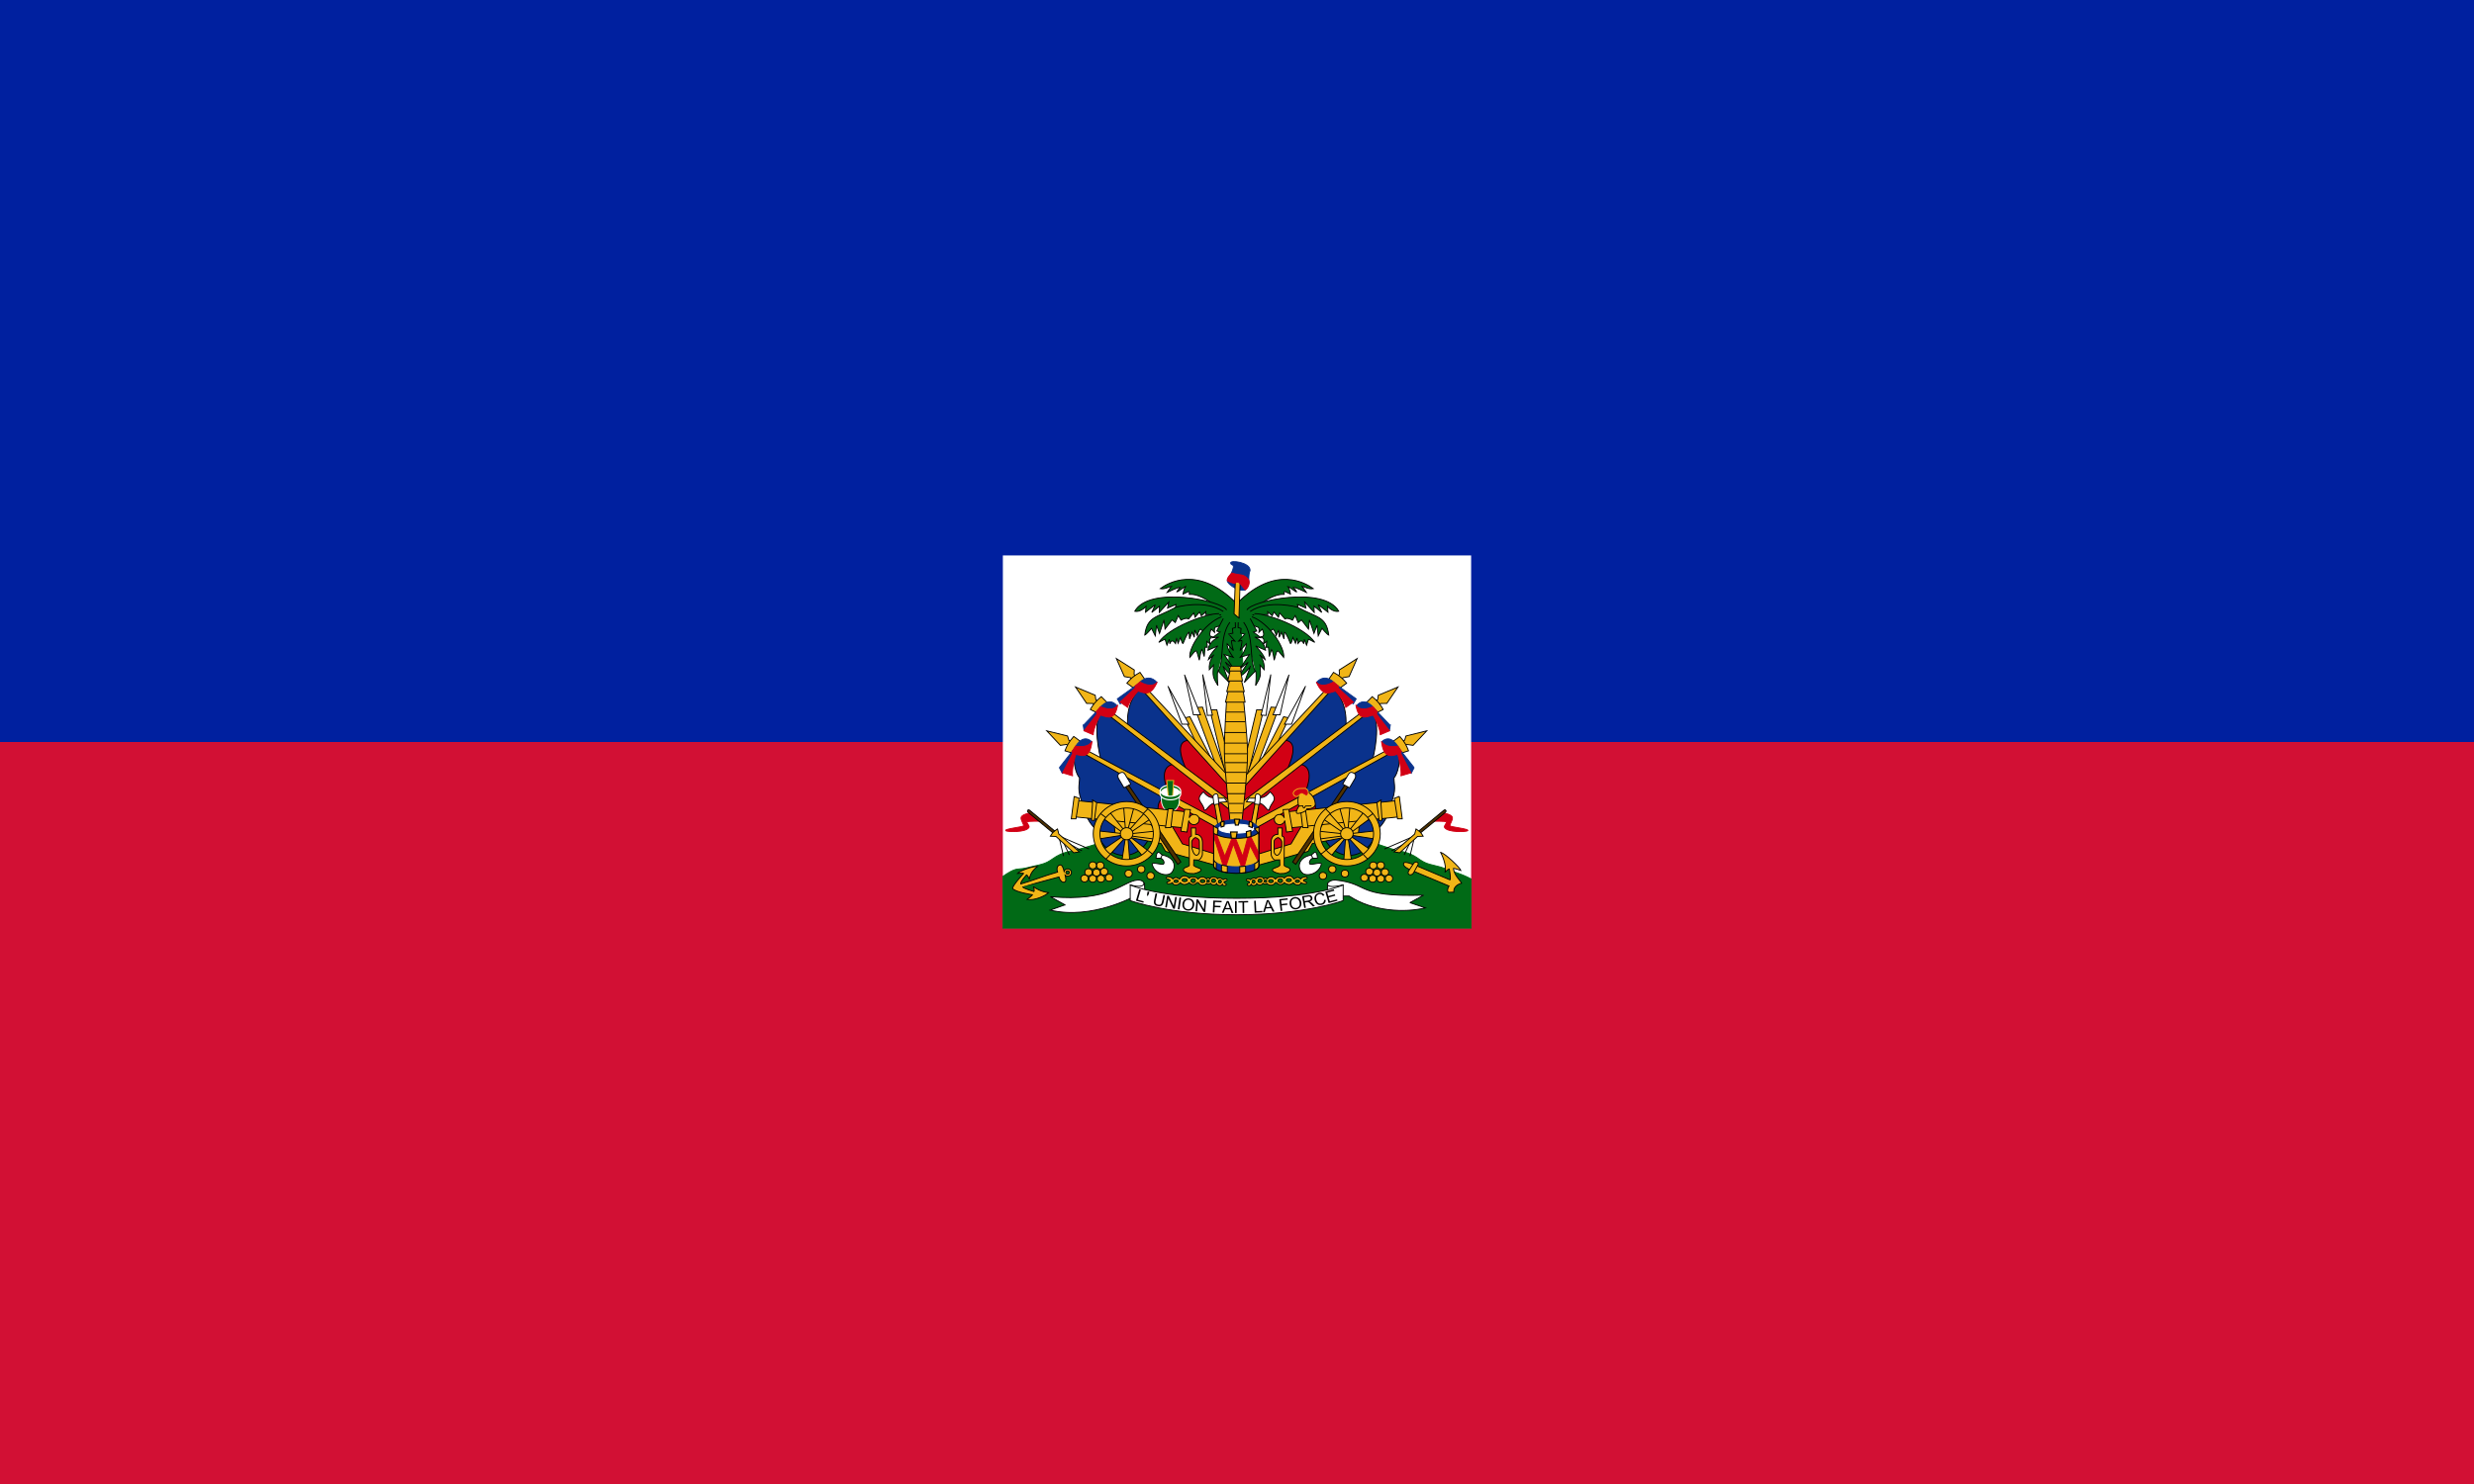 <svg xmlns="http://www.w3.org/2000/svg" xmlns:xlink="http://www.w3.org/1999/xlink" width="500" height="300"><title>Flag of Haiti</title><path fill="#d21034" d="M0 0h500v300H0z"/><path fill="#00209f" d="M0 0h500v150H0z"/><g fill="#f1b517" stroke="#000" stroke-width=".183"><path fill="#fff" stroke="none" d="M202.68 112.284h94.64v75.34h-94.64z"/><path fill="#016a16" stroke="#016a16" d="M269.047 166.766l-19.314.56-19.227.22s-9.878 3.653-13.916 4.473c-4.026.816-3.503 2.14-6.618 2.835-2.496.558-2.784.734-4.248.83-.886.058-1.977.74-3.045 1.49v10.45h94.64v-9.94c-1.025-.558-2.003-.943-3.003-1.283-1.39-.472-2.327-.99-4.823-1.547-3.115-.696-2.592-2.02-6.618-2.836-4.038-.82-13.83-5.254-13.83-5.254z"/><g id="a"><path d="M244.53 143.512l1.396-.033 2.555 10.748-.544 3.386-3.407-14.102z"/><path fill="#fff" d="M243.064 136.346l.954 8.284 1.022-.066-1.976-8.218z"/><path d="M245.722 154.59l-4.293-11.54 1.6-.098 5.01 14.102-2.318-2.465z"/><path fill="#fff" d="M239.42 136.477l1.77 8.02h1.432l-3.203-8.02z"/><path d="M241.906 150.546l-2.52-5.424 1.09-.23 4.6 9.007-3.17-3.354z"/><path fill="#fff" d="M236.08 138.778l2.794 7.626h1.43l-4.224-7.626z"/><g><path fill="#0a328c" d="M242.25 151.364l-11.437-12.484c-3.57 2.828-2.908 8.02-2.908 8.02l12.957 10.167 1.387-5.703z"/><path fill="#d20014" d="M248.86 158.235l-8.482-8.594c-3.587.126-.74 5.48-.56 6.153l9.043 7.734v-5.292z"/><path d="M248.14 156.757l-17.54-18.78-.685.483 18.56 20.622-.336-2.325zM229.586 136.772l-.385-.446.04-.89-3.62-2.304 1.617 3.64 1.232.223.384.446.732-.668z"/><path d="M227.738 138.11c.616-.743 1.348-1.486 2.657-2.192l1 1.45-2.155 1.82-1.502-1.078z"/><path fill="#0a328c" stroke="#0a328c" d="M225.81 141.278l.59 1.026c.363-.135 4.03-3.457 4.03-3.457l2.632-.08.756-.838c-1.932-2.08-3.752.296-3.752.296l-4.255 3.052z"/><path fill="#d20014" stroke="#d20014" d="M227.91 143.007c.14-.918 1.877-3.214 2.13-3.295 1.302.39 2.514 1.14 3.834-1.837-1.148 1.46-3.47-.027-3.47-.027l-1.01.838.03.405-3.053 2.837 1.54 1.08z"/></g><g><path fill="#0a328c" d="M237.252 154.672l-14.367-11.41c-2.46 2.502-.415 10.23-.415 10.23l14.043 7.608.74-6.428z"/><path fill="#d20014" d="M249.166 163.917l-11.818-9.467c-4.036.566-.864 6.506-.623 7.16l12.48 6.77-.04-4.463z"/><path d="M248.697 162.005l-25.554-19.182-.587.59 26.837 20.956-.696-2.365zM221.928 141.807l-.46-.374-.122-.885-3.98-1.662 2.25 3.314 1.253.014.458.374.6-.78z"/><path d="M220.35 143.433c.472-.835 1.06-1.69 2.22-2.603l1.247 1.26-1.795 2.152-1.673-.81z"/><path fill="#0a328c" stroke="#0a328c" d="M218.925 146.64l.16 1.06c.337-.187 3.56-3.725 3.56-3.725l2.586-.477.528-.833c-1.797-2.114-3.713.698-3.713.698l-3.12 3.278z"/><path fill="#d20014" stroke="#d20014" d="M220.97 148.545c-.122-.982 1.22-3.863 1.456-3.98 1.547.46 2.894 1.152 3.462-2.07-.897 1.614-3.46.363-3.46.363l-.86.98.12.53-2.61 3.37 1.893.807z"/></g><g><path fill="#0a328c" d="M236.224 161.65c-.19-.045-18.517-10.44-18.517-10.44-1.334 2.25-.128 5.52.457 6.028.034 1.5-.602 2.306.707 5.44.387 2.035 1.33 3.912 2.7 5.026 1.672 6.417 8.223 6.848 10.747 1.624l3.907-7.677z"/><path fill="#d20014" d="M248.352 168.512l-12.548-7.355c-4.036.567.085 8.056.326 8.71l12.116 4.304.106-5.658z"/><path d="M246.243 165.846l-28.35-15.09-.484.673 29.904 16.646-1.07-2.23zM216.528 149.937l-.514-.3-.265-.856-4.2-1.04 2.757 2.935 1.24-.177.515.3.466-.86z"/><path d="M215.232 151.782c.332-.896.773-1.828 1.772-2.907l1.436 1.056-1.425 2.4-1.783-.548z"/><path fill="#0a328c" stroke="#0a328c" d="M214.1 155.18l.593 1.168c.307-.232 3.004-4.578 3.004-4.578l2.492-.82.468-1.014c-2.002-1.85-3.498 1.342-3.498 1.342l-3.06 3.903z"/><path fill="#d20014" stroke="#d20014" d="M216.772 156.836c-.2-1 .484-4.197.7-4.345 1.56.466 2.863.598 3.223-2.62-.907 1.528-3.328.952-3.328.952l-.71 1.085.15.38-2.06 3.95 2.025.6z"/></g></g><use xlink:href="#a" transform="matrix(-1 0 0 1 499.9 0)"/><path fill="#016a16" stroke="#016a16" d="M248.757 125.603l-.465 9.07h2.9l-.425-8.992 3.023-.423-.335-3.582-7.51.29.04 3.253 2.772.385z"/><g id="b" fill="#016a16"><path d="M249.817 121.898c-7.764-7.77-13.878-3.98-15.334-2.902.963.187 1.826-.412 2.273-.48-.28.353-.865 1.23-.865 1.23s2.4-1.135 2.67-1.03c-.347.275-.728.935-.728.935.178.07 1.528-1.056 1.795-1.076-.41.466-.54 1.528-.54 1.528l1.17-.545c.305.216-.084.63.18.61 1.945-.16 4.678 1.776 5.054 2.37"/><path d="M247.895 123.32c-.81-1.853-15.588-5.004-18.56.245 1.164.293 2.276-.976 2.276-.976l-.1 1.17 1.972-1.512-.708 1.56 1.568-1.268-.05 1.27 1.92-2.1-.252 1.22 1.72-.73-.203 1.023"/><path d="M247.238 123.614c-3.793-2.537-9.66-.83-9.66-.83-3.74 2.1-5.736 1.72-6.22 5.61.355-.145 1.366-1.365 1.366-1.365l.76 1.512.25-2.147.608 1.66.91-2.733.203 1.854 1.416-1.854.658.536.607-1.415.556.927s.962-.585 1.52-.244l1.06-1.22.253.88.91-1.074.355.78.91-.83-.05.586 3.135.05"/><path d="M246.38 124.053c-2.643-.05-10.226 2.812-12.188 5.806.78-.437 1.263-.636 1.263-.636l.387 1.203.473-1.203.1.927c.29-.723.618-.805 1.164-.048l.2-1.122.305 1.073.505-1.17s.318 1.27.506 1.22c0 0 .838-2.195 1.214-2.294l.1 1.365.506-1.366.456 1.024.1-1.464.506 1.122s.266-1.103.658-1.317l.758.683 3.378-2.427"/><path d="M246.888 124.678c-3.52 1.35-6.67 6.18-6.43 8.226 1.565-1.94 1.23-1.674 1.928.56 0 0 .264-1.955.53-2.187l.46 1.446.17-1.892.47.023-.12-1.187.698.535c-.163-.677-.338-.906.386-1.488 0 0-.917.117-.193-1.535l.675.65s-.12-.72.12-1l2.485-.86"/><path d="M247.23 125.04l-1.33 2.534.68.197-1.534 1.153 1.296-.132s-1.978.725-2.217 2.666l2.013-.888s-1.706 1.744-1.945 2.797l1.16-1.02s-1.125 1.217-.955 3.06l.853-.954c-.204 2.238-.136 2.436.888 4.147 0 0-.273-2.633.034-2.962l2.25 2.337-1.26-3.324s1.397 2.106 2.25 1.91l-1.774-2.7 1.74 1.415-1.978-2.96 1.84.558s-1.33-1.677-1.227-2.73l1.262 1.382s-.477-1.58-.34-2.04l.647.132-1.262-1.448.853-.165-.102-.953.615-.197-.034-1.053M248.56 125.797c-2.184 2.96-1.058 7.535-2.354 9.87"/></g><use xlink:href="#b" transform="matrix(-1 0 0 1 499.9 0)"/><path d="M250.945 166.535s1.19-9.945 1.186-14.225c0-3.37-.813-10.835-.813-10.835H247.9s-.52 7.43-.442 10.79c.1 4.28 1.186 14.27 1.186 14.27h2.3z"/><path d="M247.674 141.953h3.96l-.465-2.666h-2.87l-.626 2.666z"/><path d="M247.927 139.816h3.54l-.668-2.666h-2.18l-.693 2.666z"/><path d="M248.155 137.655h2.95l-.5-2.666h-1.876l-.575 2.665z"/><path d="M250.71 134.673h-2.064l-.21.964h2.442l-.17-.964zM251.132 164.367h-2.62M251.275 162.42h-2.94M251.664 160.444h-3.727M251.856 158.29h-3.9M251.883 156.14h-4.102M252.043 154.17h-4.45M252.053 152.38h-4.65M252.025 150.22h-4.65M251.87 148.084h-4.495M251.664 145.914H247.6M251.467 143.955h-3.672"/><g><path fill="#0a328c" stroke="#0a328c" d="M249.91 119.044c-.69-.324-2.246-1.313-1.784-1.903l.713-1.213c1.01-2.277-.02-1.395-.127-2.106-.103-.68 3.865-.148 3.924 1.398.016.426-.295.176-.252 2.61l-.755 1.46c-.565.052-1.234-.015-1.72-.244z"/><path d="M250.392 124.934l-.986-.83.273-7.105.964.282-.252 7.652z"/><path fill="#d20014" stroke="#d20014" d="M251.672 119.246c.62-.362 1.024-1.443.65-2.085-1.016-1.286-1.673-.755-3.378-1.335-.34.362-1.055 1.06-.902 1.58 2.242 1.055 1.372.155 2.114.287.4.07.658.545 1.516 1.554z"/></g><g><use xlink:href="#c" transform="matrix(1 0 0 -1 0 320.4)"/><path fill="#016a16" stroke="#fff" stroke-width=".181" stroke-linecap="round" d="M238.358 161.75c0 1.3-.815 2.353-1.818 2.353s-1.82-1.054-1.82-2.353v-1.276h3.638v1.276z"/><ellipse fill="#fff" stroke="none" cx="236.539" cy="160.063" rx="1.806" ry=".898"/><path fill="#016a16" stroke="#f1b517" d="M236.126 161.075l-.31-3.297h1.382l-.226 3.297h-.846z"/><path id="c" fill="#016a16" stroke="#fff" stroke-width=".237" stroke-linecap="round" d="M238.538 160.118c-.265.493-1.06.852-2 .852-.937 0-1.727-.36-1.992-.852-.06.114-.1.233-.1.36 0 .668.938 1.21 2.093 1.21s2.09-.542 2.09-1.21c0-.127-.03-.246-.092-.36z"/><g id="d"><path d="M246.035 172.786l-7.06-2.19-3.076-5.254-10.894-.535.378 3.94 9.28 1.777.882 1.58 10.666 2.97-.177-2.288z"/><path fill="#503200" d="M238.662 174.254l-11.149-16.398-.547.41 11.06 16.468.636-.48z"/><path fill="#fff" d="M228.55 158.5l-1.19-1.992c-.222-.368-.56-.49-1.058-.228-.484.255-.437.76-.24 1.123l1.1 1.852 1.39-.755z"/><path d="M239.986 164.127l-22.496-2.286-.547 3.272 22.387 2.25.656-3.235z"/><path d="M217.09 160.997l-.584 4.538h.948l.656-4.15-1.02-.388zM220.844 161.735l-.255 4.08.582.07.474-3.622-.802-.528zM236.085 163.494l-.547 3.834 1.094-.035.437-3.8h-.985zM239.436 163.6l-.78 4.433 1.24.18.353-2.332c.1.47.53.825 1.045.825.59 0 1.07-.464 1.07-1.032s-.48-1.026-1.07-1.026c-.41 0-.78.24-.94.687l.23-1.662-1.15-.073zM231.317 164.32l-3.094 3.48.36.424 3.972-2.71-1.238-1.195zM224.124 173l3.094-3.482-.36-.423-3.972 2.71 1.238 1.195zM232.22 172.13l-3.764-2.91-.387.272 2.964 3.756 1.186-1.12zM222.938 165.413l3.816 2.81.464-.348-2.99-3.755-1.29 1.293zM227.09 163.094l.365 4.573.513-.022 1.207-4.452-2.085-.1zM228.34 174.19l-.364-4.574-.565-.053-.69 4.626h1.62zM233.4 168.026l-4.794.51-.073.457 4.85.634.018-1.6zM221.993 169.61l4.68-.74.1-.365-4.842-.54.063 1.644z"/><ellipse cx="227.693" cy="168.548" rx="1.27" ry="1.225"/><path fill-rule="evenodd" stroke-linecap="round" d="M234.438 168.548c0 3.592-3.022 6.507-6.745 6.507-3.723 0-6.745-2.915-6.745-6.507 0-3.592 3.022-6.507 6.745-6.507 3.723 0 6.745 2.916 6.745 6.508zm-1.347 0c0 2.874-2.418 5.207-5.397 5.207s-5.398-2.333-5.398-5.207c0-2.874 2.42-5.207 5.398-5.207s5.398 2.334 5.398 5.208z"/><path d="M223.48 165.264l-1.057-.796M231.034 164.493l.902-.92M232.967 172.7l-1.11-.87M223.48 173.696l.954-1.02"/><g><path d="M246.196 162.122l1.155 5.886-.94.497-1.015-6.3.8-.083z"/><path fill="#fff" d="M245.592 161.364c-.535-.224-1.232.155-2.374-1.292-1.878 1.723-.107 1.98.18 3.686.53.218.857-1.323 2.3-1.48.18-.02 2.3-.204 2.3-.204l-.533-.726s-1.474.04-1.873.016z"/><path fill="#fff" d="M246.36 162.518l-.215-1.756c-.232-.62-1-.087-1 .275l.197 1.62 1.017-.14z"/></g><path fill-rule="evenodd" d="M240.765 167.372l.02 1.637c-.537.182-.455.584-.438 1.167l.02 4.772c-.19.315-.78.33-1.055.578-.277.248-.242.73 1.02 1.047l.975.035c1.486-.325 1.793-.818 1.048-1.095-.397-.148-.92-.324-1.117-.557l.033-1.137.965.036c.26 0 .753-.652.77-1.185l.005-2.47c-.035-1.4-1.085-1.558-1.38-1.54l.02-1.29-.885.002zm1.63 2.73c.018-.4-.555-.757-.786-.767s-.735.467-.752.867v1c.034.367.327 1.61.915 1.7.28.044.64-.4.64-.766l-.017-2.034z"/><g fill="#fff"><path d="M234.275 172.328c-.636-.257-.63 1.172-.63 1.172l1.002.01c.44.2.792.843.512 1.16-.232.26-2.178-.442-2.31-.038.345 1.94 2.918 2.688 3.85 1.84.91-.832 1.14-3.05-1.818-3.63l-.607-.514zM234.87 172.856l-.292.64"/></g><g><path d="M214.943 173.055l-.963-4.05M216.112 172.822l-1.48-3.153M218.658 171.993l-3.337-1.792M220.103 171.628l-6.192-2.688"/><path fill="#d20014" stroke="#d20014" d="M210.215 166.013s-2.254-.036-2.656.122c-.163.064.566.825.415 1.115-.563 1.083-4.394.934-4.697.698-.52-.405 3.568-.753 3.595-1.03.03-.315-.605-1.145-.506-1.654.128-.66 1.788-.907 1.788-.907l2.06 1.656z"/><path fill="#503200" d="M213.233 168.05l-5.102-4.222s-.224-.238-.412-.033c-.184.2.07.43.07.43l5.262 4.35.183-.525z"/><path d="M218.146 172.217c-.09-.087-4.155-3.608-4.155-3.608l-.27-1.03s-.628.426-.858.646-.587.82-.587.82l1.138.05 3.595 3.295 1.138-.173z"/></g><g><ellipse cx="232.534" cy="177.056" rx=".74" ry=".715"/><ellipse cx="230.641" cy="175.716" rx=".74" ry=".715"/><ellipse cx="228.091" cy="176.593" rx=".74" ry=".715"/><ellipse cx="224.153" cy="177.445" rx=".74" ry=".715"/><ellipse cx="222.487" cy="177.64" rx=".74" ry=".715"/><ellipse cx="220.846" cy="177.64" rx=".74" ry=".715"/><ellipse cx="219.18" cy="177.591" rx=".74" ry=".715"/><ellipse cx="219.988" cy="176.325" rx=".74" ry=".715"/><ellipse cx="221.604" cy="176.398" rx=".74" ry=".715"/><ellipse cx="223.144" cy="176.203" rx=".74" ry=".715"/><ellipse cx="222.361" cy="174.961" rx=".74" ry=".715"/><ellipse cx="220.846" cy="174.937" rx=".74" ry=".715"/></g><path fill-rule="evenodd" d="M236.47 177.99c0-.315-.77-.18-.77-.55 0-.41 1.174-.11 1.336.253.66-.596.944-.16 1.348.02.575-.855 1.287-.823 1.98-.197.402-.443 1.41-.297 1.758.197.664-.66 1.255-.497 1.715-.02.186-.346.458-.27.654-.02.355-.628 1.243-.44 1.617-.024.332-.367.673-.08 1.114.19.298-.28.78-.228.78.05 0 .288-.63.187-.63.473 0 .256.46.127.46.45 0 .255-.68.35-.786-.056-.23.44-1.062.27-1.144-.138-.276.334-.897.435-1.246-.06-.286.234-.63.267-.787.03-.517.557-1.388.443-1.688-.17l-.295.013c-.508.69-1.302.37-1.52-.01-.853.615-1.362.42-1.838.02-.548.666-1.38.62-1.573 0-.368.267-1.137.33-1.137.017 0-.3.653-.192.653-.47zm1.655.15c0 .144-.195.26-.436.26s-.436-.116-.436-.26.195-.26.435-.26.435.118.435.26zm1.82-.217c0 .172-.235.312-.524.312-.288 0-.523-.14-.523-.312 0-.173.235-.312.524-.312.29 0 .525.14.525.313zm3.575.197c0 .175-.212.316-.474.316s-.474-.14-.474-.316c0-.174.212-.316.474-.316s.474.142.474.316zm-1.904-.083c0 .22-.207.4-.463.4s-.464-.18-.464-.4.207-.4.463-.4.463.18.463.4zm4.06.01c0 .198-.186.358-.414.358s-.415-.16-.415-.358c0-.197.186-.357.415-.357s.414.16.414.357zm-1.244.083c0 .128-.12.23-.267.23-.148 0-.268-.102-.268-.23s.12-.23.268-.23c.147 0 .267.103.267.23zm2.422.094c0 .183-.135.33-.302.33s-.3-.147-.3-.33c0-.183.134-.332.3-.332s.302.15.302.332z"/></g><use xlink:href="#d" transform="matrix(-1 0 0 1 499.9 0)"/><g stroke-width=".231"><path fill="#0a328c" stroke="#0a328c" d="M249.837 165.718c-2.512 0-4.55.944-4.55 2.102 0 .2.057.39.17.572.542.63 2.306 1.087 4.397 1.087 1.957 0 3.625-.403 4.277-.97.165-.217.257-.447.257-.69 0-1.158-2.038-2.102-4.55-2.102z"/><path stroke-width=".187" d="M254.427 167.98v7.06c0 .827-2.048 1.498-4.572 1.498s-4.573-.67-4.573-1.5v-7.057c0 .83 2.05 1.5 4.573 1.5 2.524 0 4.572-.67 4.572-1.5z"/><path fill="#d20014" stroke="#d20014" stroke-width=".183" d="M245.282 167.982v1.082l2.22 6.845 1.772-5.265 1.946 5.465 1.425-5.16 1.783 3.47v-1.92l-1.656-3.363c-.186.05-.384.094-.593.134l-1.03 3.813-1.446-3.604c-.242-.004-.484-.01-.715-.024l-1.454 3.627-1.66-4.367c-.377-.217-.594-.466-.594-.734z"/><path fill="#0a328c" stroke="#0a328c" stroke-width=".187" d="M254.427 173.72v1.32c0 .826-2.048 1.498-4.572 1.498s-4.573-.672-4.573-1.5v-1.317c0 .83 2.05 1.5 4.573 1.5 2.524 0 4.572-.67 4.572-1.5z"/><path stroke-width=".187" d="M251.737 175.085c-.372.055-.77.097-1.185.118l.01 1.317c.418-.02.815-.062 1.187-.118l-.013-1.317zM246.868 174.855l-.012 1.312c.353.1.75.185 1.186.246v-1.317c-.43-.06-.824-.142-1.174-.24zM245.282 173.723v1.317c0 .246.185.474.506.68l.023-1.302c-.335-.21-.528-.443-.528-.695zM254.428 173.863l-.023.006c-.08.266-.38.515-.83.722l.005 1.312c.53-.245.848-.54.848-.863v-1.177z"/><path fill="none" stroke-width=".187" d="M254.427 168.027v7.012c0 .827-2.048 1.498-4.572 1.498s-4.573-.67-4.573-1.5v-7.01"/><path fill="#fff" stroke="#fff" stroke-width=".192" d="M253.392 167.52c0 .5-1.584.907-3.537.907-1.954 0-3.538-.406-3.538-.907s1.584-.907 3.538-.907c1.953 0 3.537.406 3.537.907z"/><path d="M248.698 168.19l.157 1.25c.307.022.626.038.953.04l.232-1.29h-1.342zM252.8 167.887l-.91.247.057 1.177c.31-.052.602-.116.866-.19l-.012-1.233zM247.397 165.98c-.26.075-.5.164-.72.262l.127.945.58-.185.013-1.023zM249.837 165.606c-.122 0-.24.007-.36.01l.197 1.184.605-.012.237-1.154c-.222-.015-.45-.028-.68-.028zM252.51 166.024l-.122 1.034.69.244.077-1.015c-.196-.096-.412-.185-.645-.263z"/><path stroke-width=".183" d="M245.993 168.8l.184-1.288-.935-.506.028 1.465.723.33zM254.396 168.522l.042-1.288-.876.262.834 1.026z"/></g><g><path d="M263.686 160.03c.83-.116 2.062 1.023 2.136 2.432.06 1.118-1.69 1.06-1.69 1.06-.09.458-1.055.88-1.84.916-.763.033.207-1.432.207-1.432-.476-1.26.147-2.748.147-2.748l1.04-.23z"/><path d="M262.5 162.948l.8-.03s.06.415.208.43c.157.018.326-.4.326-.4l1.217-.03"/><path fill="#d20014" stroke="#f1b517" d="M264.13 160.86c.68-.492.085-1.48-.385-1.49l-1.098.03c-.517.01-1.392.572-1.276 1.058.103.424.388.618.832.544.202-.033.626-.563.83-.572.276-.013.88.588 1.1.43z"/></g><path fill-rule="evenodd" d="M214.242 174.855c-.617.078-.73.788-.5 1.44-2.686.756-5.086 1.74-7.455 2.406-.095-.473 1.174-1.844 1.174-1.844.337.162.588.93.588.93.084-1.578 1.64-2.628 1.64-2.628-.925-.122-3.733.967-4.07 1.412 0 0 1.088-.12 1.256 0 0 0-2.14 2.312-2.237 3 .333.75 4.027 1.31 4.027 1.31-.058.196-1.087.932-1.087.932 1.47.322 3.685-.718 4.347-1.35 0 0-1.728-.144-3.074-1.235 0 0 .277.68.11 1.004 0 0-2.1-.604-2.318-.952.006-.03 4.966-1.315 7.368-2 .088.428.565 1.238 1.138 1.047.374-.125.256-.866.117-1.39.135.116.31.185.505.185.422 0 .767-.327.767-.735 0-.407-.345-.74-.767-.74-.338 0-.62.212-.72.505-.096-.453-.345-1.354-.808-1.295zm1.89 1.528c0 .19-.162.345-.36.345s-.357-.155-.357-.345.16-.345.358-.345.358.154.358.345z"/><g><path d="M293.068 177.884c.183-.367-.162-2.212-.162-2.212-.373.042-.882.68-.882.68.48-1.51-.865-4.036-.865-4.036.91.19 3.944 3.128 4.102 3.657 0 0-1.33-.474-1.53-.415.217 1.506 1.258 2.205 1.65 2.988 0 0-1.726.38-1.553 1.822l-1.128.02c-.39-.48.152-1.275.152-1.275l-7.74-3.24c-.498-.21-1.62-.72-1.45-1.32.168-.603 2.015.252 2.47.4l6.934 2.93z"/><path d="M285.635 176.54l.91-1.672c.326-.44-.346-.92-.823-.356l-1.02 1.527c-.454.836.5 1.066.933.5z"/></g></g><g><g fill="#fff"><path d="M231.367 180.366l-.063-1.825-2.207.123-.126 1.987 2.397-.284z"/><path d="M215.237 182.924l-2.95-1.655c12.168 1.114 14.653-3.13 17.593-3.357 1.808-.14 2.09 2.002-1.412.982l.905 2.24s-8.638 4.86-17.13 2.854l2.994-1.066zM268.25 180.366l.062-1.825 2.7.063.125 1.988-2.888-.224z"/><path d="M284.94 182.477l2.776-1.515c-13.94.415-10.766-2.29-17.74-3.048-1.802-.196-3.156 2.12 1.413.982l-.907 2.24 2.193.003c4.748 3.126 11.156 3.405 15.4 2.4l-3.137-1.063z"/><path d="M228.418 178.908v3.154s7.728 2.868 21.52 2.868c13.85 0 21.518-2.868 21.518-2.868v-3.154s-5.85 2.695-21.52 2.695c-15.61 0-21.518-2.695-21.518-2.695z"/></g><path fill="#000" stroke="none" d="M229.573 182.08l.682-2.31.317.088-.602 2.037 1.18.324-.08.27-1.497-.41zm2.236-1.015l.037-.454.102-.388.337.082-.102.39-.193.415-.183-.046zm3.325-.156l.322.062-.286 1.36c-.05.236-.117.418-.202.546s-.208.222-.37.28c-.165.06-.364.066-.6.02-.227-.045-.406-.12-.535-.224-.13-.105-.21-.235-.242-.39-.03-.157-.02-.36.032-.61l.287-1.36.322.065-.287 1.357c-.043.204-.055.358-.036.463s.07.192.155.264c.085.07.196.12.335.147.237.048.418.03.54-.055.123-.084.216-.273.278-.57l.287-1.356zm.363 2.51l.402-2.37.333.052.975 2.064.315-1.86.312.048-.402 2.37-.333-.052-.975-2.066-.315 1.862-.312-.05zm2.54.382l.343-2.378.327.044-.342 2.378-.326-.044zm.938-1.05c.047-.395.194-.693.44-.892.248-.2.546-.28.895-.242.23.025.428.1.6.226.17.125.292.287.366.486.074.2.097.418.07.656-.03.242-.106.453-.23.633-.124.18-.284.307-.482.385-.197.078-.403.105-.618.08-.232-.024-.434-.102-.604-.23-.17-.13-.292-.292-.364-.49-.073-.2-.096-.402-.07-.612zm.337.043c-.034.288.02.523.16.706.14.184.332.29.574.316.246.027.46-.034.638-.184s.286-.377.322-.684c.023-.195.01-.368-.04-.52-.052-.153-.138-.276-.26-.37-.122-.094-.264-.15-.427-.168-.232-.026-.44.03-.625.164-.185.135-.3.382-.342.74zm2.31 1.417l.2-2.394.338.027 1.145 1.982.16-1.88.314.026-.204 2.393-.337-.027-1.144-1.984-.16 1.88-.314-.024zm3.488.242l.11-2.4 1.677.072-.013.283-1.348-.058-.034.743 1.167.05-.014.282-1.167-.05-.05 1.09-.33-.013zm1.834.08l1.004-2.384.355.007.97 2.42-.375-.008-.275-.733-1.04-.02-.29.722-.35-.008zm.738-.974l.844.016-.247-.67c-.076-.203-.13-.37-.167-.5-.035.152-.083.304-.143.455l-.288.7zm1.914 1.01l.005-2.4h.33l-.005 2.4h-.33zm1.542-.006l-.03-2.118-.82.01-.005-.282 1.972-.027.004.283-.824.012.03 2.117-.328.004zm2.442-.058l-.116-2.398.33-.015.1 2.115 1.226-.055.014.283-1.554.07zm1.675-.073l.776-2.46.355-.025 1.193 2.325-.374.026-.343-.706-1.037.07-.22.745-.348.023zm.644-1.033l.84-.058-.308-.645c-.094-.196-.165-.358-.213-.485-.02.156-.054.312-.1.467l-.22.72zm2.92.758l-.273-2.386 1.67-.178.032.282-1.343.143.084.738 1.162-.124.033.282-1.16.123.123 1.084-.328.034zm1.825-1.37c-.058-.394.006-.718.193-.972.186-.253.453-.404.8-.452.228-.03.44-.007.64.073.197.08.358.207.482.38.123.175.203.38.238.62.035.24.017.463-.056.667s-.194.368-.365.49c-.17.124-.362.2-.576.23-.23.032-.446.006-.645-.076-.2-.083-.36-.212-.48-.386-.122-.174-.2-.365-.23-.574zm.337-.04c.043.285.156.5.34.643.184.144.396.198.637.165.245-.033.434-.145.568-.333.134-.188.18-.435.133-.74-.027-.195-.086-.36-.175-.494-.09-.135-.205-.233-.347-.295-.143-.06-.295-.08-.458-.058-.23.032-.418.135-.56.31-.145.177-.19.444-.138.802zm2.614.805l-.444-2.363 1.085-.19c.22-.038.39-.046.51-.023.122.022.227.08.315.177.088.095.144.208.17.338.03.168 0 .32-.09.453-.09.135-.25.24-.48.31.093.026.165.053.217.084.11.066.22.156.327.266l.547.57-.407.07-.417-.435c-.12-.124-.22-.22-.295-.283-.075-.065-.14-.108-.194-.13s-.107-.033-.16-.036c-.037 0-.098.007-.18.02l-.377.067.197 1.05-.324.056zm.076-1.377l.696-.122c.148-.026.262-.06.34-.105.077-.045.132-.104.163-.176.032-.073.04-.147.027-.223-.02-.11-.08-.196-.178-.253-.1-.057-.24-.07-.42-.038l-.775.135.147.78zm3.93-.262l.34.01c-.007.27-.083.49-.227.66-.144.173-.342.286-.595.34-.262.058-.487.053-.675-.015s-.347-.19-.478-.366c-.13-.176-.223-.376-.275-.6-.057-.244-.058-.467-.004-.67.054-.203.16-.37.316-.503s.34-.222.556-.27c.243-.052.46-.036.654.047.194.083.348.226.464.428l-.3.14c-.096-.157-.207-.264-.332-.318-.125-.055-.27-.064-.43-.03-.188.04-.334.12-.44.232-.104.113-.165.248-.182.404-.017.156-.007.312.03.466.045.2.116.367.21.502.096.136.215.227.36.273.143.046.29.052.438.02.18-.04.32-.122.422-.25.1-.126.15-.293.15-.5zm.916.653l-.67-2.312 1.734-.467.08.273-1.417.382.205.708 1.326-.357.078.272-1.326.357.228.787 1.472-.397.08.273-1.79.48z"/></g></g></svg>